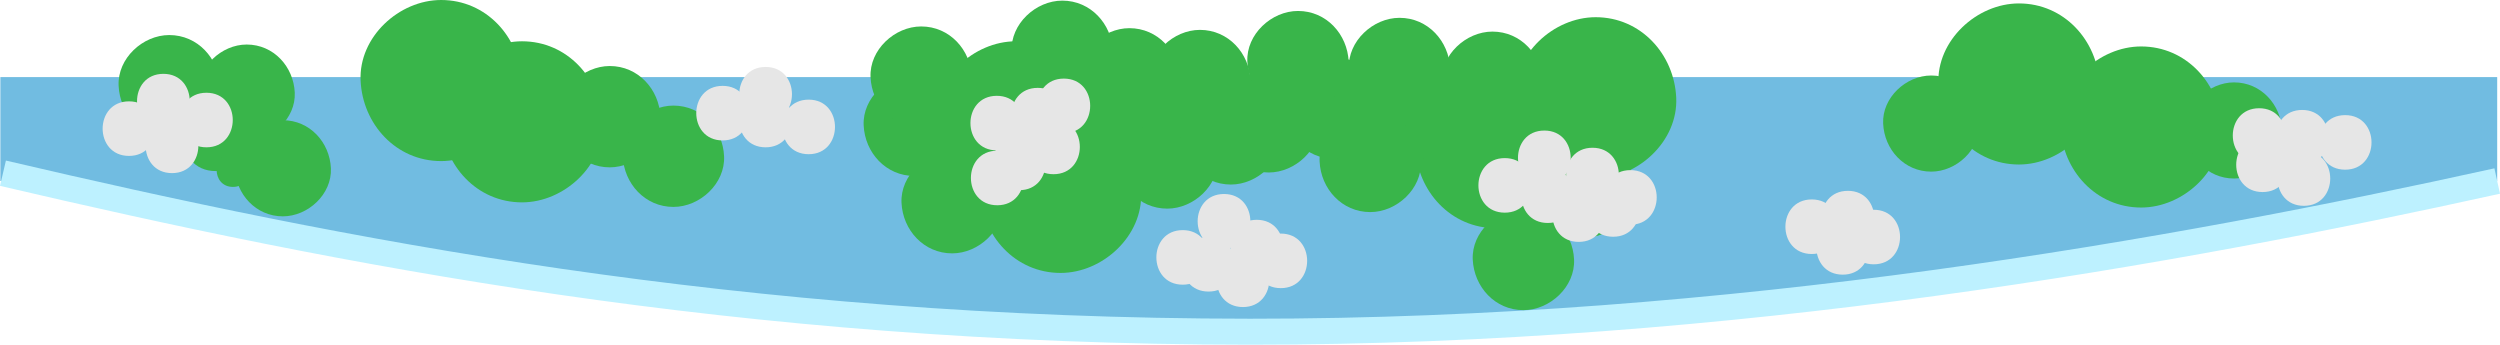 <?xml version="1.0" encoding="UTF-8"?><svg id="Layer_2" xmlns="http://www.w3.org/2000/svg" viewBox="0 0 962.22 132.67"><defs><style>.cls-1{stroke:#bdf1ff;stroke-miterlimit:10;stroke-width:10px;}.cls-1,.cls-2{fill:#71bce1;}.cls-3{fill:#e6e6e6;}.cls-4{fill:#39b54a;}</style></defs><g id="Layer_1-2"><rect class="cls-2" x=".14" y="29.67" width="961" height="40"/><path class="cls-1" d="M1.14,66.67c128.6,30.09,283.3,60.94,480,61,185.11,.06,356.03-30.62,480-58"/></g><g id="Layer_2-2"><path class="cls-4" d="M169.79,62c16.22,0,31.75-14.26,31-31S187.17,0,169.79,0c-16.22,0-31.75,14.26-31,31s13.62,31,31,31h0Z"/><path class="cls-4" d="M390.98,77.89c16.22,0,31.75-14.26,31-31s-13.62-31-31-31c-16.22,0-31.75,14.26-31,31s13.62,31,31,31h0Z"/><path class="cls-4" d="M614.16,68.62c16.22,0,31.75-14.26,31-31s-13.62-31-31-31c-16.22,0-31.75,14.26-31,31s13.62,31,31,31h0Z"/><path class="cls-4" d="M824.09,79.88c16.22,0,31.75-14.26,31-31s-13.62-31-31-31c-16.22,0-31.75,14.26-31,31s13.62,31,31,31h0Z"/><path class="cls-4" d="M575.75,87.83c16.22,0,31.75-14.26,31-31s-13.62-31-31-31c-16.22,0-31.75,14.26-31,31s13.62,31,31,31h0Z"/><path class="cls-4" d="M408.2,105.05c16.22,0,31.75-14.26,31-31s-13.62-31-31-31c-16.22,0-31.75,14.26-31,31s13.62,31,31,31h0Z"/><path class="cls-4" d="M200.91,77.89c16.22,0,31.75-14.26,31-31s-13.62-31-31-31c-16.22,0-31.75,14.26-31,31s13.62,31,31,31h0Z"/><path class="cls-4" d="M777.07,63.32c16.22,0,31.75-14.26,31-31s-13.62-31-31-31c-16.22,0-31.75,14.26-31,31s13.62,31,31,31h0Z"/><path class="cls-4" d="M609.52,91.56c10.2,0,19.97-8.97,19.5-19.5s-8.57-19.5-19.5-19.5c-10.2,0-19.97,8.97-19.5,19.5s8.57,19.5,19.5,19.5h0Z"/><path class="cls-4" d="M586.34,119.37c10.2,0,19.97-8.97,19.5-19.5s-8.57-19.5-19.5-19.5c-10.2,0-19.97,8.97-19.5,19.5s8.57,19.5,19.5,19.5h0Z"/><path class="cls-4" d="M425.42,71.69c10.2,0,19.97-8.97,19.5-19.5s-8.57-19.5-19.5-19.5c-10.2,0-19.97,8.97-19.5,19.5s8.57,19.5,19.5,19.5h0Z"/><path class="cls-4" d="M366.48,97.52c10.2,0,19.97-8.97,19.5-19.5s-8.57-19.5-19.5-19.5c-10.2,0-19.97,8.97-19.5,19.5s8.57,19.5,19.5,19.5h0Z"/><path class="cls-4" d="M234.69,64.41c10.2,0,19.97-8.97,19.5-19.5s-8.57-19.5-19.5-19.5c-10.2,0-19.97,8.97-19.5,19.5s8.57,19.5,19.5,19.5h0Z"/><path class="cls-4" d="M259.19,79.64c10.2,0,19.97-8.97,19.5-19.5s-8.57-19.5-19.5-19.5c-10.2,0-19.97,8.97-19.5,19.5s8.57,19.5,19.5,19.5h0Z"/><path class="cls-4" d="M351.91,67.72c10.2,0,19.97-8.97,19.5-19.5s-8.57-19.5-19.5-19.5c-10.2,0-19.97,8.97-19.5,19.5s8.57,19.5,19.5,19.5h0Z"/><path class="cls-4" d="M354.56,49.18c10.2,0,19.97-8.97,19.5-19.5s-8.57-19.5-19.5-19.5c-10.2,0-19.97,8.97-19.5,19.5s8.57,19.5,19.5,19.5h0Z"/><path class="cls-4" d="M574.42,51.16c10.2,0,19.97-8.97,19.5-19.5s-8.57-19.5-19.5-19.5c-10.2,0-19.97,8.97-19.5,19.5s8.57,19.5,19.5,19.5h0Z"/><path class="cls-4" d="M546.61,61.1c10.2,0,19.97-8.97,19.5-19.5s-8.57-19.5-19.5-19.5c-10.2,0-19.97,8.97-19.5,19.5s8.57,19.5,19.5,19.5h0Z"/><path class="cls-4" d="M527.4,81.63c10.2,0,19.97-8.97,19.5-19.5s-8.57-19.5-19.5-19.5c-10.2,0-19.97,8.97-19.5,19.5s8.57,19.5,19.5,19.5h0Z"/><path class="cls-4" d="M513.5,61.1c10.2,0,19.97-8.97,19.5-19.5s-8.57-19.5-19.5-19.5c-10.2,0-19.97,8.97-19.5,19.5s8.57,19.5,19.5,19.5h0Z"/><path class="cls-4" d="M488.33,66.39c10.2,0,19.97-8.97,19.5-19.5s-8.57-19.5-19.5-19.5c-10.2,0-19.97,8.97-19.5,19.5s8.57,19.5,19.5,19.5h0Z"/><path class="cls-4" d="M449.26,80.3c10.2,0,19.97-8.97,19.5-19.5s-8.57-19.5-19.5-19.5c-10.2,0-19.97,8.97-19.5,19.5s8.57,19.5,19.5,19.5h0Z"/><path class="cls-4" d="M473.76,71.03c10.2,0,19.97-8.97,19.5-19.5s-8.57-19.5-19.5-19.5c-10.2,0-19.97,8.97-19.5,19.5s8.57,19.5,19.5,19.5h0Z"/><path class="cls-4" d="M434.69,49.84c10.2,0,19.97-8.97,19.5-19.5s-8.57-19.5-19.5-19.5c-10.2,0-19.97,8.97-19.5,19.5s8.57,19.5,19.5,19.5h0Z"/><path class="cls-4" d="M461.84,50.5c10.2,0,19.97-8.97,19.5-19.5s-8.57-19.5-19.5-19.5c-10.2,0-19.97,8.97-19.5,19.5s8.57,19.5,19.5,19.5h0Z"/><path class="cls-4" d="M408.86,39.24c10.2,0,19.97-8.97,19.5-19.5S419.79,.24,408.86,.24c-10.2,0-19.97,8.97-19.5,19.5s8.57,19.5,19.5,19.5h0Z"/><path class="cls-4" d="M499.59,43.22c10.2,0,19.97-8.97,19.5-19.5s-8.57-19.5-19.5-19.5c-10.2,0-19.97,8.97-19.5,19.5s8.57,19.5,19.5,19.5h0Z"/><path class="cls-4" d="M538.66,45.86c10.2,0,19.97-8.97,19.5-19.5s-8.57-19.5-19.5-19.5c-10.2,0-19.97,8.97-19.5,19.5s8.57,19.5,19.5,19.5h0Z"/><path class="cls-4" d="M65.15,52.49c10.2,0,19.97-8.97,19.5-19.5s-8.57-19.5-19.5-19.5c-10.2,0-19.97,8.97-19.5,19.5s8.57,19.5,19.5,19.5h0Z"/><path class="cls-4" d="M85.02,45.61c7.72,0,7.73-12,0-12s-7.73,12,0,12h0Z"/><path class="cls-4" d="M83.03,65.85c16.73,0,16.76-26,0-26s-16.76,26,0,26h0Z"/><path class="cls-4" d="M89.66,71.94c8.36,0,8.38-13,0-13s-8.38,13,0,13h0Z"/><path class="cls-4" d="M859.85,68.71c9.68,0,18.95-8.51,18.5-18.5s-8.13-18.5-18.5-18.5c-9.68,0-18.95,8.51-18.5,18.5s8.13,18.5,18.5,18.5h0Z"/><path class="cls-4" d="M743.3,66.06c9.68,0,18.95-8.51,18.5-18.5s-8.13-18.5-18.5-18.5c-9.68,0-18.95,8.51-18.5,18.5s8.13,18.5,18.5,18.5h0Z"/><path class="cls-4" d="M94.95,54.14c9.68,0,18.95-8.51,18.5-18.5s-8.13-18.5-18.5-18.5c-9.68,0-18.95,8.51-18.5,18.5s8.13,18.5,18.5,18.5h0Z"/><path class="cls-4" d="M108.86,83.27c9.68,0,18.95-8.51,18.5-18.5s-8.13-18.5-18.5-18.5c-9.68,0-18.95,8.51-18.5,18.5s8.13,18.5,18.5,18.5h0Z"/></g><g id="Layer_3"><path class="cls-3" d="M49.65,60.01c13.51,0,13.53-21,0-21s-13.53,21,0,21h0Z"/><path class="cls-3" d="M66.21,66.63c13.51,0,13.53-21,0-21s-13.53,21,0,21h0Z"/><path class="cls-3" d="M62.89,49.42c13.51,0,13.53-21,0-21s-13.53,21,0,21h0Z"/><path class="cls-3" d="M79.45,56.7c13.51,0,13.53-21,0-21s-13.53,21,0,21h0Z"/><path class="cls-3" d="M278.13,54.05c13.51,0,13.53-21,0-21s-13.53,21,0,21h0Z"/><path class="cls-3" d="M294.68,46.77c13.51,0,13.53-21,0-21s-13.53,21,0,21h0Z"/><path class="cls-3" d="M294.68,56.7c13.51,0,13.53-21,0-21s-13.53,21,0,21h0Z"/><path class="cls-3" d="M311.24,59.35c13.51,0,13.53-21,0-21s-13.53,21,0,21h0Z"/><path class="cls-3" d="M697.33,97.76c13.51,0,13.53-21,0-21s-13.53,21,0,21h0Z"/><path class="cls-3" d="M709.25,105.71c13.51,0,13.53-21,0-21s-13.53,21,0,21h0Z"/><path class="cls-3" d="M711.24,94.45c13.51,0,13.53-21,0-21s-13.53,21,0,21h0Z"/><path class="cls-3" d="M721.17,101.73c13.51,0,13.53-21,0-21s-13.53,21,0,21h0Z"/><path class="cls-3" d="M902.63,65.31c13.51,0,13.53-21,0-21s-13.53,21,0,21h0Z"/><path class="cls-3" d="M886.07,63.32c13.51,0,13.53-21,0-21s-13.53,21,0,21h0Z"/><path class="cls-3" d="M886.74,79.22c13.51,0,13.53-21,0-21s-13.53,21,0,21h0Z"/><path class="cls-3" d="M869.52,62.66c13.51,0,13.53-21,0-21s-13.53,21,0,21h0Z"/><path class="cls-3" d="M870.84,73.92c13.51,0,13.53-21,0-21s-13.53,21,0,21h0Z"/><path class="cls-3" d="M579.17,81.85c13.51,0,13.53-21,0-21s-13.53,21,0,21h0Z"/><path class="cls-3" d="M595.72,85.82c13.51,0,13.53-21,0-21s-13.53,21,0,21h0Z"/><path class="cls-3" d="M594.4,71.25c13.51,0,13.53-21,0-21s-13.53,21,0,21h0Z"/><path class="cls-3" d="M612.94,77.87c13.51,0,13.53-21,0-21s-13.53,21,0,21h0Z"/><path class="cls-3" d="M607.64,93.1c13.51,0,13.53-21,0-21s-13.53,21,0,21h0Z"/><path class="cls-3" d="M627.51,86.48c13.51,0,13.53-21,0-21s-13.53,21,0,21h0Z"/><path class="cls-3" d="M620.89,91.12c13.51,0,13.53-21,0-21s-13.53,21,0,21h0Z"/><path class="cls-3" d="M465.15,112.22c13.51,0,13.53-21,0-21s-13.53,21,0,21h0Z"/><path class="cls-3" d="M483.7,105.6c13.51,0,13.53-21,0-21s-13.53,21,0,21h0Z"/><path class="cls-3" d="M471.11,95.67c13.51,0,13.53-21,0-21s-13.53,21,0,21h0Z"/><path class="cls-3" d="M455.22,109.57c13.51,0,13.53-21,0-21s-13.53,21,0,21h0Z"/><path class="cls-3" d="M478.4,118.18c13.51,0,13.53-21,0-21s-13.53,21,0,21h0Z"/><path class="cls-3" d="M492.97,110.9c13.51,0,13.53-21,0-21s-13.53,21,0,21h0Z"/><path class="cls-3" d="M392.32,73.2c13.51,0,13.53-21,0-21s-13.53,21,0,21h0Z"/><path class="cls-3" d="M399.4,54.82c13.51,0,13.53-21,0-21s-13.53,21,0,21h0Z"/><path class="cls-3" d="M383.66,57.88c13.51,0,13.53-21,0-21s-13.53,21,0,21h0Z"/><path class="cls-3" d="M383.84,79c13.51,0,13.53-21,0-21s-13.53,21,0,21h0Z"/><path class="cls-3" d="M405.48,67.05c13.51,0,13.53-21,0-21s-13.53,21,0,21h0Z"/><path class="cls-3" d="M409.46,51.25c13.51,0,13.53-21,0-21s-13.53,21,0,21h0Z"/></g></svg>